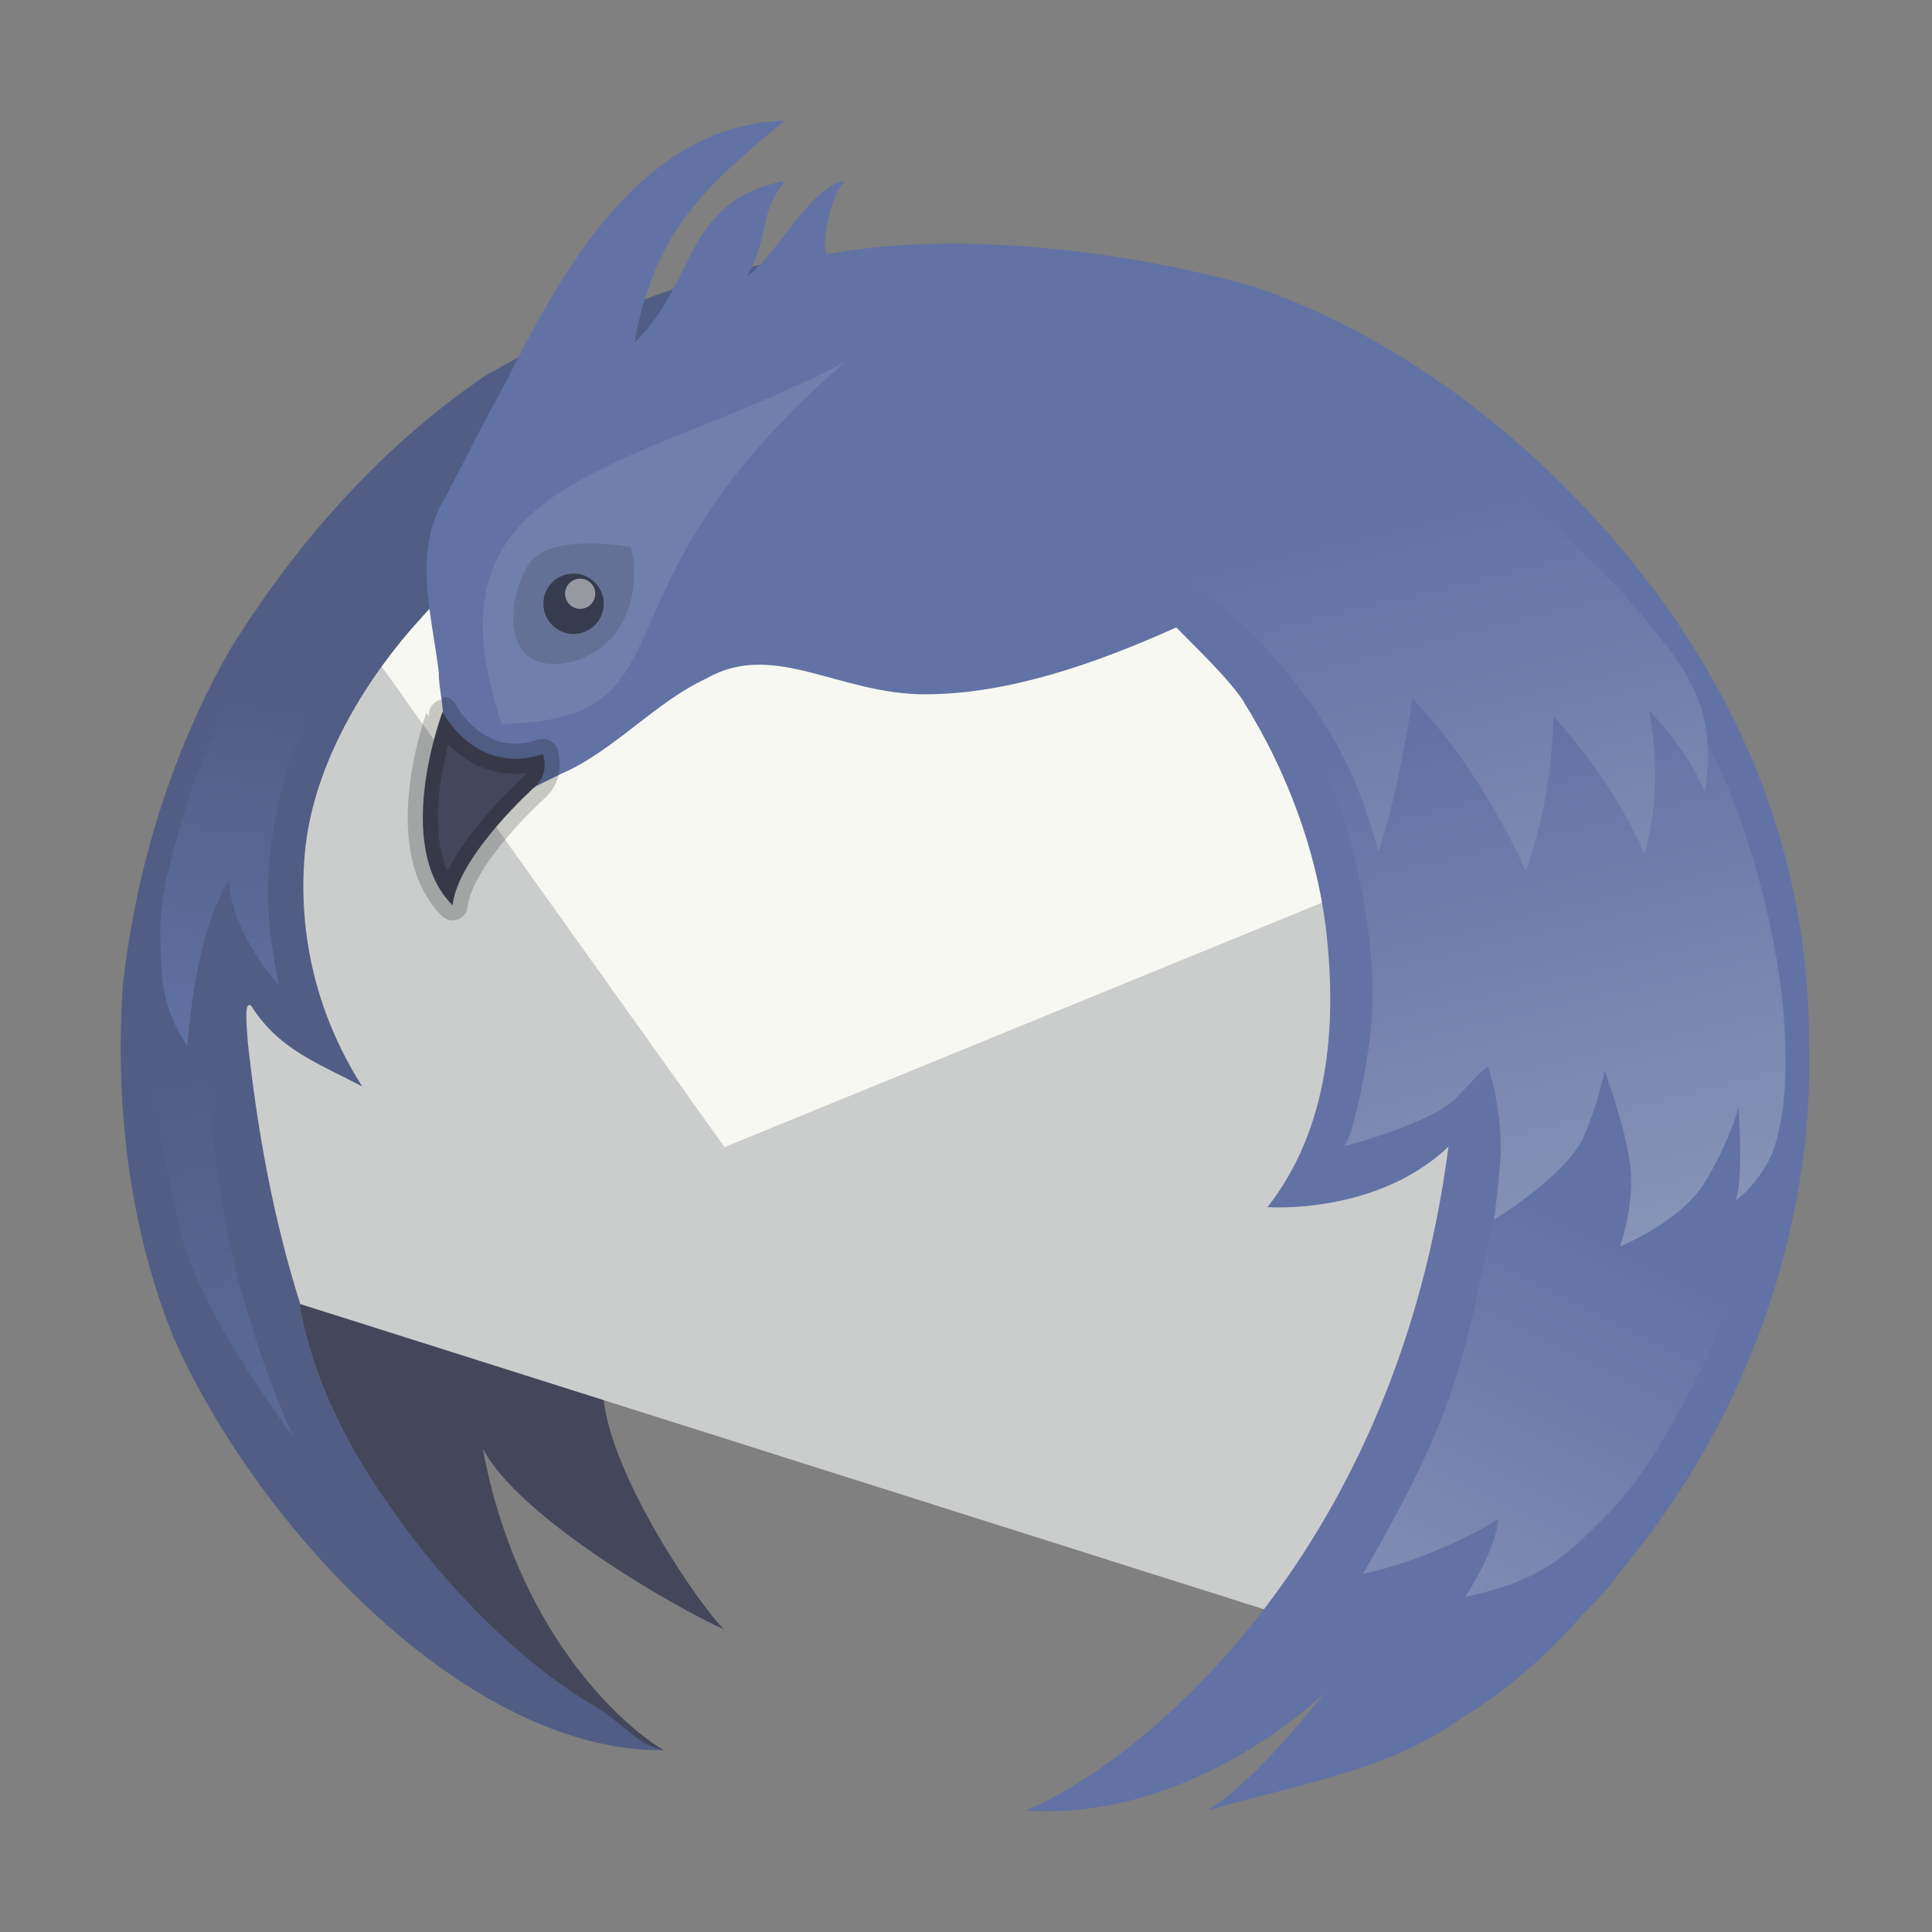 <?xml version="1.0" encoding="UTF-8" standalone="no"?>
<svg
   width="64"
   height="64"
   version="1.1"
   id="svg53"
   sodipodi:docname="thunderbird.svg"
   inkscape:version="1.2.2 (b0a8486541, 2022-12-01)"
   xmlns:inkscape="http://www.inkscape.org/namespaces/inkscape"
   xmlns:sodipodi="http://sodipodi.sourceforge.net/DTD/sodipodi-0.dtd"
   xmlns:xlink="http://www.w3.org/1999/xlink"
   xmlns="http://www.w3.org/2000/svg"
   xmlns:svg="http://www.w3.org/2000/svg">
  <rect width="100%" height="100%" fill="#808080" stroke="none"/>
  <sodipodi:namedview
     id="namedview55"
     pagecolor="#505050"
     bordercolor="#eeeeee"
     borderopacity="1"
     inkscape:showpageshadow="0"
     inkscape:pageopacity="0"
     inkscape:pagecheckerboard="0"
     inkscape:deskcolor="#505050"
     showgrid="false"
     inkscape:zoom="15.921875"
     inkscape:cx="27.76055"
     inkscape:cy="32.031403"
     inkscape:window-width="2560"
     inkscape:window-height="1361"
     inkscape:window-x="0"
     inkscape:window-y="0"
     inkscape:window-maximized="1"
     inkscape:current-layer="svg53" />
  <defs
     id="defs17">
    <linearGradient
       id="b">
      <stop
         stop-color="#2f5da4"
         offset="0"
         id="stop2"
         style="stop-color:#515d85;stop-opacity:1;" />
      <stop
         stop-color="#5584cd"
         offset="1"
         id="stop4"
         style="stop-color:#6272a4;stop-opacity:1;" />
    </linearGradient>
    <linearGradient
       id="a">
      <stop
         stop-color="#4a7ae1"
         offset="0"
         id="stop7"
         style="stop-color:#6272a4;stop-opacity:1;" />
      <stop
         stop-color="#7fa1ea"
         offset="1"
         id="stop9"
         style="stop-color:#8894b8;stop-opacity:1;" />
    </linearGradient>
    <linearGradient
       id="g"
       x1="49.575"
       x2="53.666"
       y1="23.917"
       y2="41.292"
       gradientUnits="userSpaceOnUse"
       xlink:href="#a" />
    <linearGradient
       id="f"
       x1="53.666"
       x2="45.945"
       y1="41.292"
       y2="56.736"
       gradientUnits="userSpaceOnUse"
       xlink:href="#a" />
    <linearGradient
       id="e"
       x1="46.554"
       x2="50.811"
       y1="17.29"
       y2="34.689"
       gradientUnits="userSpaceOnUse"
       xlink:href="#a" />
    <linearGradient
       id="d"
       x1="8.979"
       x2="7.379"
       y1="23.31"
       y2="35.295"
       gradientUnits="userSpaceOnUse"
       xlink:href="#b" />
    <linearGradient
       id="c"
       x1="6.102"
       x2="9.356"
       y1="35.525"
       y2="55.051"
       gradientUnits="userSpaceOnUse"
       xlink:href="#b" />
  </defs>
  <g
     stroke-linecap="round"
     stroke-linejoin="round"
     stroke-opacity=".196"
     id="g33">
    <path
       d="M12.849 49.816c2.429 3.494 5.564 7.61 9.144 8.162-1.4-.81-4.901-3.98-5.998-9.996 1.164 2.28 6.42 5.303 7.997 5.997-.784-.731-3.792-5.12-3.999-7.696l-10.084-3.1c.063.095.286 2.9 2.94 6.633z"
       fill="#304776"
       id="path19"
       style="fill:#44475a" />
    <path
       d="M48.757 24.98l-18.182-6.377-19.486 1.299-4.973 6.206c.885 5.737.335 11.947 3.417 16.959l34.45 10.912 4.745-13.243z"
       fill="#cbcccc"
       id="path21"
       style="fill:#cbcccc" />
    <path
       d="M47.278 28.476l-2.698-8.861-32.994-.331-.188.23-.309.388L24 38z"
       fill="#f7f7f7"
       id="path25"
       style="fill:#f8f8f2" />
    <path
       d="M30.504 8.335c-.004.001-4.149.02-5.958.601-3.015.696-5.72 1.979-8.4 3.464-3.48 2.34-6.33 5.579-8.531 9.124-1.937 3.418-3.11 7.22-3.546 11.115-.26 3.95.193 7.975 1.68 11.67 2.816 6.347 9.786 13.748 16.244 13.669-.82-.127-1.445-.958-2.216-1.408-2.592-1.515-5.056-4.061-6.928-6.754-2.654-3.732-2.877-6.537-2.94-6.632l.036.01c-.887-2.804-1.414-5.704-1.737-8.67-.042-.663-.124-1.381.114-1.205.893 1.416 2.124 1.864 3.675 2.668-1.47-2.313-2.141-4.964-1.9-7.713.243-2.758 1.8-5.432 3.508-7.414 4.478-5.126 11.012-9.273 16.899-12.525z"
       fill="#2f5da4"
       id="path27"
       style="fill:#515d85" />
    <path
       d="M25.99 4c-4.736.126-7.397 4.978-9.264 8.722-.672 1.19-1.37 2.603-1.957 3.727-1.124 1.771-.464 3.899-.231 5.837-.025.53.3 1.646.046 1.758-.514 1.553-1.004 3.557.225 4.913.39-1.755 2.305-2.6 3.815-3.34 1.706-.74 3.087-2.362 4.777-3.141 2.227-1.277 4.376.524 7.237.524 2.734 0 5.623-1 8.329-2.216.63.651 1.756 1.71 2.248 2.482h-.007c1.41 2.256 2.388 4.878 2.71 7.451.4 3.366.064 6.718-1.926 9.266l-.016.004h.014c.041.005 3.61.259 5.992-2.001-1.699 13.135-9.753 20.157-13.994 21.99 5.646.38 9.995-3.998 9.995-3.998.822-1.169-1.984 2.796-3.998 3.999 3.69-1.033 6.16-1.409 8.488-3.107-.001 0 1.891-1.03 3.865-3.282.263-.3.714-.715.984-1.056.168-.212.324-.43.488-.642.029-.035.062-.069.09-.104 4.154-5.082 6.177-11.4 6.027-17.126.029-6.94-2.788-12.965-7.52-17.946-3.422-3.602-7.309-6.006-10.81-7.199-4.534-1.302-10.13-1.857-14.131-1.1-.38.127.056-2.083.524-2.416-1.122.105-2.338 2.593-3.248 3.146.747-1.236.351-1.977 1.249-3.146-3.337.623-2.927 3.407-4.979 5.352.676-3.614 2.167-5.025 4.979-7.351z"
       fill="#4a7ae1"
       id="path29"
       style="fill:#6272a4" />
    <path
       d="M16.615 23.992c6.665-.192 2.48-4.323 11.375-11.995-7.246 3.752-14.144 3.746-11.366 11.995h-.008z"
       fill="#fff"
       opacity=".1"
       id="path31"
       style="fill:#f8f8f2" />
  </g>
  <path
     d="M20.61 20.64c-.638 1.167-2.13 1.637-2.954 1.198-.843-.44-.839-1.909-.186-3.076.63-1.167 3.413-.643 3.426-.643.013 0 .354 1.358-.285 2.52z"
     fill="#fff"
     opacity=".25"
     id="path35"
     style="fill:#44475a" />
  <path
     d="M17.815 25.96s.36-.347.172-.98c-2.237.74-3.336-1.402-3.328-1.402.008 0-1.676 4.412.334 6.411.174-1.646 2.74-3.944 2.747-3.944"
     fill="#5c5f60"
     stroke="#000"
     stroke-linecap="round"
     stroke-linejoin="round"
     stroke-opacity=".196"
     id="path37"
     style="fill:#44475a" />
  <circle
     cx="19"
     cy="20"
     r="1"
     fill="#212a3c"
     opacity=".75"
     id="circle39"
     style="fill:#282a36" />
  <circle
     cx="19.219"
     cy="19.669"
     r=".5"
     fill="#fff"
     opacity=".5"
     id="circle41"
     style="fill:#f8f8f2" />
  <path
     d="m49.288 41.288c-0.85 3.775-0.996 5.428-4.136 10.847 2.461-0.525 4.487-1.814 4.487-1.814s-0.035 0.924-1.105 2.58c2.578-0.555 3.329-1.369 4.551-2.562 1.297-1.266 2.292-3.071 3.121-4.682 0.799-1.554 1.304-3.088 1.76-4.776 0.346-1.277 0.542-3.932 0.542-3.932l-8.814-0.814s-0.028 3.472-0.407 5.152z"
     fill="url(#f)"
     id="path43" />
  <path
     d="m44.645 27.525c0.543 2.028 1.084 4.678 0.677 7.288-0.413 2.65-0.78 3.152-0.78 3.152s2.915-0.746 3.729-1.627c0.814-0.881 1.017-1.017 1.017-1.017s0.542 1.593 0.407 3.186c-0.098 1.148-0.203 1.898-0.203 1.898s2.441-1.492 2.983-2.78c0.542-1.288 0.678-2.17 0.678-2.17s0.805 2.189 0.873 3.41c0.068 1.22-0.36 2.425-0.36 2.425s2.004-0.813 2.796-2.106c0.846-1.38 1.131-2.509 1.131-2.509s0.169 2.475-0.102 3.085c0.514-0.331 1.12-1.19 1.294-1.773 0.388-1.3 0.401-2.533 0.333-3.888-0.117-2.318-0.834-5.519-1.898-8.068-0.607-1.452-2.136-4.17-2.136-4.17l-11.814 2.253s1.048 2.189 1.375 3.408z"
     fill="url(#g)"
     id="path45" />
  <path
     d="m41.593 21.085c2.23 2.451 3.255 4.15 4.068 7.119 0.725-2.134 1.119-5.051 1.119-5.051s1.977 1.827 3.763 5.695c0.942-2.566 0.915-5.119 0.915-5.119s1.978 2.079 3.017 4.576c0.709-2.5 0.136-4.78 0.136-4.78s1.242 1.213 1.864 2.712c0.468-2.781-0.695-4.112-1.729-5.424-1.357-1.722-2.788-2.979-4.305-4.339-1.269-1.138-2.606-2.205-4-3.186-1.808-1.274-4.339-2-4.339-2l-6.61 6.102s2.402 1.026 3.288 1.492c0.851 0.447 2.324 1.665 2.814 2.203z"
     fill="url(#e)"
     id="path47" />
  <path
     d="m9.422 25.766c-0.519 2.117-0.815 3.896-0.18 6.874-1.703-1.971-1.649-3.454-1.649-3.454s-1.03 1.187-1.391 5.466c-0.895-1.379-0.848-2.296-0.89-3.49-0.05-1.448 0.387-2.855 0.79-4.247 0.334-1.155 0.793-2.276 1.322-3.356 0.399-0.814 1.39-2.339 1.39-2.339l2.185 1.168s-1.256 2.067-1.577 3.377z"
     fill="url(#d)"
     id="path49" />
  <path
     d="m5.508 38.661c0.548 2.098 0.158 3.313 4.22 8.966-3.029-6.803-2.746-12.169-2.746-12.169l-1.831-0.068s0.079 2.212 0.356 3.271z"
     fill="url(#c)"
     id="path51" />
</svg>
